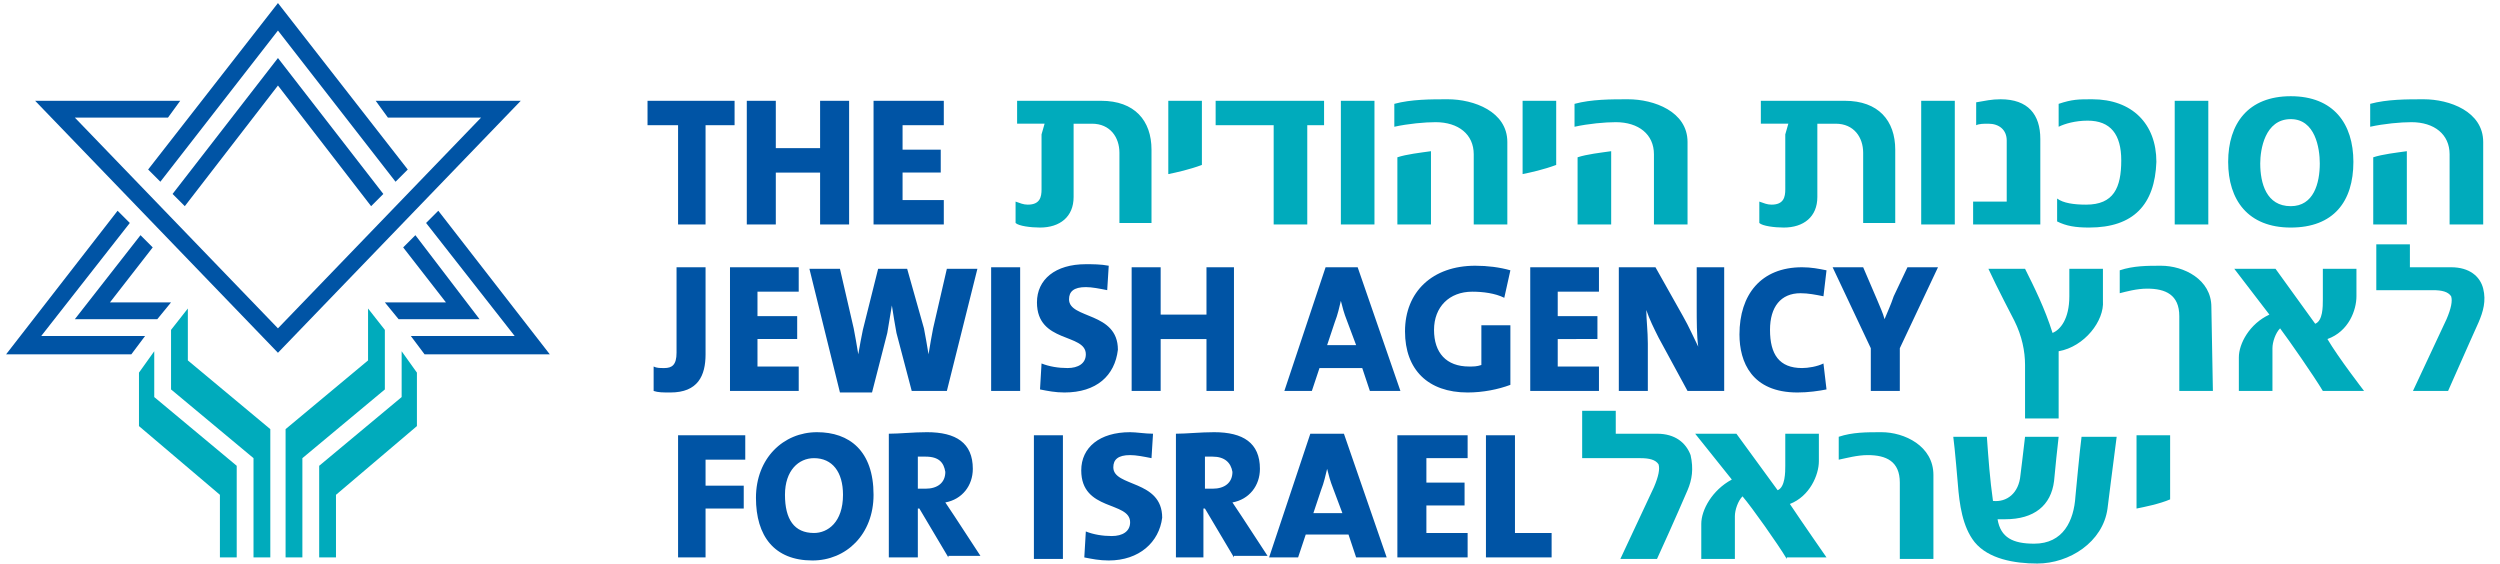 <svg id="Слой_1" xmlns="http://www.w3.org/2000/svg" viewBox="0 0 163.7 36.9"><style>.st0{fill:#0054a5}.st1{fill:#00abbc}</style><path class="st0" d="M.4 23.2h8.2l.9-1.2H2.7l5.8-7.4-.8-.8z"/><path class="st0" d="M4.9 20.9h5.4l.9-1.1h-4l2.8-3.6-.8-.8z"/><path class="st1" d="M11.2 25.5v-3.9l1.1-1.4v3.4l5.4 4.5v8.4h-1.1V30z"/><path class="st1" d="M15.5 36.5h-1.1v-4.1l-5.3-4.5v-3.5l1-1.4v3l5.4 4.5zM25.2 25.5v-3.9l-1.1-1.4v3.4l-5.4 4.5v8.4h1.1V30z"/><path class="st1" d="M20.9 36.5H22v-4.1l5.3-4.5v-3.5l-1-1.4v3l-5.4 4.5z"/><path class="st0" d="M9.7 11.1l.8.8L18.2 2l7.7 9.9.8-.8L18.2.2z"/><path class="st0" d="M18.2 3.8l-6.9 8.9.8.8 6.1-7.9 6.1 7.9.8-.8z"/><path class="st0" d="M24.6 6.6l.8 1.1h6.1L18.2 21.5 4.9 7.7H11l.8-1.1H2.3l15.9 16.5L34.1 6.6zM28.7 13.8l-.8.8 5.8 7.4h-6.8l.9 1.2H36z"/><path class="st0" d="M27.2 15.4l-.8.8 2.8 3.6h-4l.9 1.1h5.3z"/><path class="st1" d="M110.5 32.1s-.9 2.1-2 4.5h-2.4l2.2-4.7c.3-.7.4-1.2.3-1.5-.2-.3-.6-.4-1.2-.4h-3.8v-3.1h2.2v1.5h2.7c1.2 0 1.9.6 2.2 1.4.2.9.1 1.6-.2 2.3M117 36.6c-.6-1-2.3-3.4-2.9-4.1-.3.3-.5.9-.5 1.3v2.8h-2.2v-2.3c0-.9.7-2.2 2-2.9l-2.4-3h2.7l2.7 3.7c.5-.2.5-1.2.5-1.6v-2.1h2.2v1.8c0 .9-.6 2.3-1.9 2.8.8 1.2 2.4 3.5 2.4 3.5H117zM126.6 36.6h-2.2v-5c0-1.4-.9-1.8-2.1-1.8-.7 0-1.4.2-1.9.3v-1.5c.9-.3 1.8-.3 2.8-.3 1.5 0 3.4.9 3.4 2.8v5.5zM138 33.3c-.3 2.2-2.5 3.6-4.6 3.6-1.5 0-3.2-.3-4.1-1.4-.8-1-1-2.5-1.1-3.8 0 0-.2-2.4-.3-3.1h2.2c.1 1.4.2 2.8.4 4.2.9.1 1.7-.5 1.8-1.7 0 0 .2-1.6.3-2.5h2.2c-.1.9-.2 1.8-.3 2.9-.2 1.6-1.3 2.5-3.2 2.5h-.5c.2 1.2 1 1.6 2.4 1.6 1.9 0 2.6-1.5 2.7-3.1 0 0 .3-3.2.4-3.9h2.3c-.2 1.5-.6 4.7-.6 4.7M139.9 33.3v-4.8h2.2v4.2c-.7.3-1.7.5-2.2.6M73.3 14.7V10c0-1-.6-1.9-1.8-1.9h-1.2v4.8c0 1.3-.9 2-2.2 2-.6 0-1.4-.1-1.6-.3v-1.4c.3.1.5.2.8.2.8 0 .9-.5.9-1V8.8l.2-.7h-1.8V6.6h5.5c2.2 0 3.3 1.3 3.3 3.2v4.8h-2.1zM76.5 11.4V6.6h2.2v4.2c-.8.3-1.7.5-2.2.6M85.6 8.2v6.5h-2.2V8.2h-3.8V6.6h7.1v1.6zM87.8 6.6H90v8.1h-2.2zM91.5 14.7v-4.4c.6-.2 1.5-.3 2.2-.4v4.8h-2.2zm5 0v-4.6c0-1.3-1-2.1-2.5-2.1-.7 0-1.8.1-2.7.3V6.8c1.1-.3 2.4-.3 3.5-.3 1.7 0 3.9.8 3.9 2.8v5.4h-2.2zM99.7 11.4V6.6h2.2v4.2c-.8.3-1.7.5-2.2.6M103.3 14.7v-4.4c.6-.2 1.5-.3 2.2-.4v4.8h-2.2zm5 0v-4.6c0-1.3-1-2.1-2.5-2.1-.7 0-1.8.1-2.7.3V6.8c1.1-.3 2.4-.3 3.5-.3 1.7 0 3.9.8 3.9 2.8v5.4h-2.2zM122 14.7V10c0-1-.6-1.9-1.8-1.9H119v4.8c0 1.3-.9 2-2.2 2-.6 0-1.4-.1-1.6-.3v-1.4c.3.1.5.2.8.2.8 0 .9-.5.9-1V8.8l.2-.7h-1.8V6.6h5.5c2.2 0 3.3 1.3 3.3 3.2v4.8H122zM125.8 6.6h2.2v8.1h-2.2zM129.2 14.7v-1.5h2.2v-4c0-.7-.5-1.1-1.2-1.1-.3 0-.6 0-.8.1V6.7c.6-.1 1-.2 1.6-.2 1.8 0 2.6 1 2.6 2.6v5.6h-4.4zM136.8 14.9c-.9 0-1.5-.1-2.1-.4V13c.4.3 1.1.4 1.9.4 1.8 0 2.3-1.1 2.3-2.9 0-1.7-.7-2.6-2.2-2.6-.8 0-1.5.2-1.9.4V6.8c.9-.3 1.3-.3 2.2-.3 2.6 0 4.2 1.6 4.2 4.1-.1 2.8-1.5 4.3-4.4 4.3M142.4 6.6h2.2v8.1h-2.2zM150 7.8c-1.7 0-2 2-2 2.9 0 1.3.4 2.8 2 2.8 1.5 0 1.9-1.5 1.9-2.8 0-1-.3-2.9-1.9-2.9m0 7.1c-2.8 0-4.1-1.8-4.1-4.3s1.3-4.3 4.1-4.3 4.1 1.8 4.1 4.3c0 2.6-1.3 4.3-4.1 4.3M155.4 14.7v-4.4c.6-.2 1.5-.3 2.2-.4v4.8h-2.2zm5 0v-4.6c0-1.3-1-2.1-2.5-2.1-.7 0-1.8.1-2.7.3V6.8c1.1-.3 2.4-.3 3.5-.3 1.7 0 3.9.8 3.9 2.8v5.4h-2.2z"/><path class="st0" d="M46.2 8.2v6.5h-1.8V8.2h-2V6.6h5.7v1.6zM53.7 14.7v-3.4h-2.9v3.4h-1.9V6.6h1.9v3.1h2.9V6.6h1.9v8.1zM57.2 14.7V6.6h4.6v1.6h-2.7v1.6h2.5v1.5h-2.5v1.8h2.7v1.6zM46.2 30.1v1.7h2.5v1.5h-2.5v3.2h-1.8v-8h4.4v1.6zM53.3 30c-1 0-1.9.8-1.9 2.4 0 1.6.6 2.5 1.9 2.5.9 0 1.9-.7 1.9-2.5 0-1.5-.7-2.4-1.9-2.4m-.1 6.7c-2.5 0-3.7-1.6-3.7-4.1 0-2.6 1.8-4.3 4-4.3 2.1 0 3.7 1.2 3.7 4.1 0 2.6-1.8 4.3-4 4.3M60.6 29.9h-.5V32h.5c.8 0 1.3-.4 1.3-1.1-.1-.6-.4-1-1.3-1m1.5 6.6l-1.9-3.2h-.1v3.2h-1.9v-8.1c.7 0 1.6-.1 2.5-.1 1.9 0 3 .7 3 2.4 0 1.1-.7 2-1.8 2.2l.6.9 1.7 2.6h-2.1zM67.7 28.5h1.9v8.1h-1.9zM72.6 36.7c-.6 0-1.1-.1-1.6-.2l.1-1.7c.5.2 1.1.3 1.7.3.7 0 1.2-.3 1.2-.9 0-1.4-3.2-.7-3.2-3.4 0-1.5 1.2-2.5 3.2-2.5.4 0 1 .1 1.5.1l-.1 1.6c-.5-.1-1-.2-1.4-.2-.8 0-1.1.3-1.1.8 0 1.3 3.2.8 3.2 3.3-.2 1.6-1.5 2.8-3.5 2.8M79.4 29.9h-.5V32h.5c.8 0 1.3-.4 1.3-1.1-.1-.6-.5-1-1.3-1m1.4 6.6l-1.9-3.2h-.1v3.2H77v-8.1c.7 0 1.6-.1 2.5-.1 1.9 0 3 .7 3 2.4 0 1.1-.7 2-1.8 2.2l.6.9 1.7 2.6h-2.2zM87.3 32c-.2-.5-.3-.9-.4-1.3-.1.4-.2.9-.4 1.4l-.5 1.5h1.9l-.6-1.6zm1.5 4.5l-.5-1.5h-2.8l-.5 1.5h-1.9l2.7-8.1H88l2.8 8.1h-2zM91.5 36.5v-8h4.6V30h-2.7v1.6h2.5v1.5h-2.5v1.8h2.7v1.6zM97.3 36.5v-8h1.9v6.4h2.4v1.6z"/><path class="st1" d="M134.8 23v4.4h-2.2v-3.5c0-.9-.2-1.9-.7-2.9 0 0-1.2-2.3-1.7-3.4h2.4c.6 1.2 1.3 2.6 1.8 4.2.5-.2 1.1-.9 1.1-2.4v-1.8h2.2v2.1c.1 1.3-1.2 3-2.9 3.3M144.9 25.6h-2.2v-4.9c0-1.4-.9-1.8-2.1-1.8-.7 0-1.4.2-1.8.3v-1.5c.9-.3 1.8-.3 2.7-.3 1.5 0 3.3.9 3.3 2.7l.1 5.5zM152.1 25.6c-.6-1-2.2-3.3-2.8-4.1-.3.3-.5.9-.5 1.3v2.8h-2.2v-2.2c0-.9.7-2.2 2-2.8l-2.3-3h2.7l2.6 3.6c.5-.2.5-1.1.5-1.6v-2h2.2v1.8c0 .9-.5 2.3-1.9 2.8.7 1.2 2.4 3.4 2.4 3.4h-2.7zM162.3 21.1s-.9 2-2 4.5H158l2.2-4.7c.3-.7.4-1.2.3-1.5-.2-.3-.6-.4-1.2-.4h-3.7v-3h2.2v1.5h2.7c1.2 0 1.9.6 2.1 1.4.2.8 0 1.5-.3 2.2"/><path class="st0" d="M43.9 25.7c-.5 0-.8 0-1.1-.1V24c.2.1.4.1.7.1.5 0 .8-.2.8-1v-5.6h1.9v5.7c0 1.4-.5 2.5-2.3 2.5M47.8 25.6v-8.1h4.5v1.6h-2.7v1.6h2.6v1.5h-2.6V24h2.7v1.6zM62 25.6h-2.3l-1-3.8c-.1-.5-.2-1.2-.3-1.8l-.3 1.8-1 3.9H55l-2-8.1h2l.9 3.9c.1.5.2 1.1.3 1.7.1-.6.2-1.1.3-1.6l1-4h1.9l1.1 3.9c.1.5.2 1.1.3 1.7.1-.6.2-1.2.3-1.7l.9-3.9h2l-2 8zM64.9 17.5h1.9v8.1h-1.9zM69.7 25.7c-.6 0-1.1-.1-1.6-.2l.1-1.7c.5.2 1.1.3 1.7.3.7 0 1.2-.3 1.2-.9 0-1.4-3.2-.7-3.2-3.4 0-1.5 1.2-2.5 3.2-2.5.4 0 1 0 1.5.1l-.1 1.6c-.5-.1-1-.2-1.4-.2-.8 0-1.1.3-1.1.8 0 1.3 3.2.8 3.2 3.3-.2 1.7-1.4 2.8-3.5 2.8M79 25.6v-3.4h-3v3.4h-1.9v-8.1H76v3.1h3v-3.1h1.8v8.1zM88.2 21c-.2-.5-.3-.9-.4-1.3-.1.4-.2.9-.4 1.4l-.5 1.5h1.9l-.6-1.6zm1.5 4.6l-.5-1.5h-2.8l-.5 1.5h-1.8l2.7-8.1h2.1l2.8 8.1h-2zM98.5 19.5c-.6-.3-1.4-.4-2.1-.4-1.5 0-2.5 1-2.5 2.5s.8 2.4 2.3 2.4c.3 0 .5 0 .8-.1v-2.6h1.9v3.9c-.8.3-1.8.5-2.8.5-2.6 0-4.1-1.5-4.1-4 0-2.6 1.8-4.3 4.6-4.3.8 0 1.6.1 2.3.3l-.4 1.8zM100.2 25.6v-8.1h4.5v1.6H102v1.6h2.6v1.5H102V24h2.7v1.6zM110.5 25.6l-1.9-3.5c-.3-.6-.6-1.2-.8-1.8 0 .6.1 1.4.1 2.2v3.1H106v-8.1h2.4l1.8 3.2c.4.7.7 1.4 1 2-.1-.7-.1-1.8-.1-2.5v-2.7h1.8v8.1h-2.4zM117.7 25.7c-3 0-3.8-2-3.8-3.8 0-2.6 1.4-4.4 4.1-4.4.6 0 1.1.1 1.6.2l-.2 1.7c-.5-.1-1-.2-1.5-.2-1.3 0-2 .9-2 2.4 0 1.6.6 2.5 2.1 2.5.4 0 1-.1 1.4-.3l.2 1.7c-.5.1-1.2.2-1.9.2M124.4 22.8v2.8h-1.9v-2.8l-2.5-5.3h2l.9 2.1c.2.5.4.9.5 1.3.2-.5.4-.9.6-1.5l.9-1.9h2l-2.5 5.3z"/></svg>